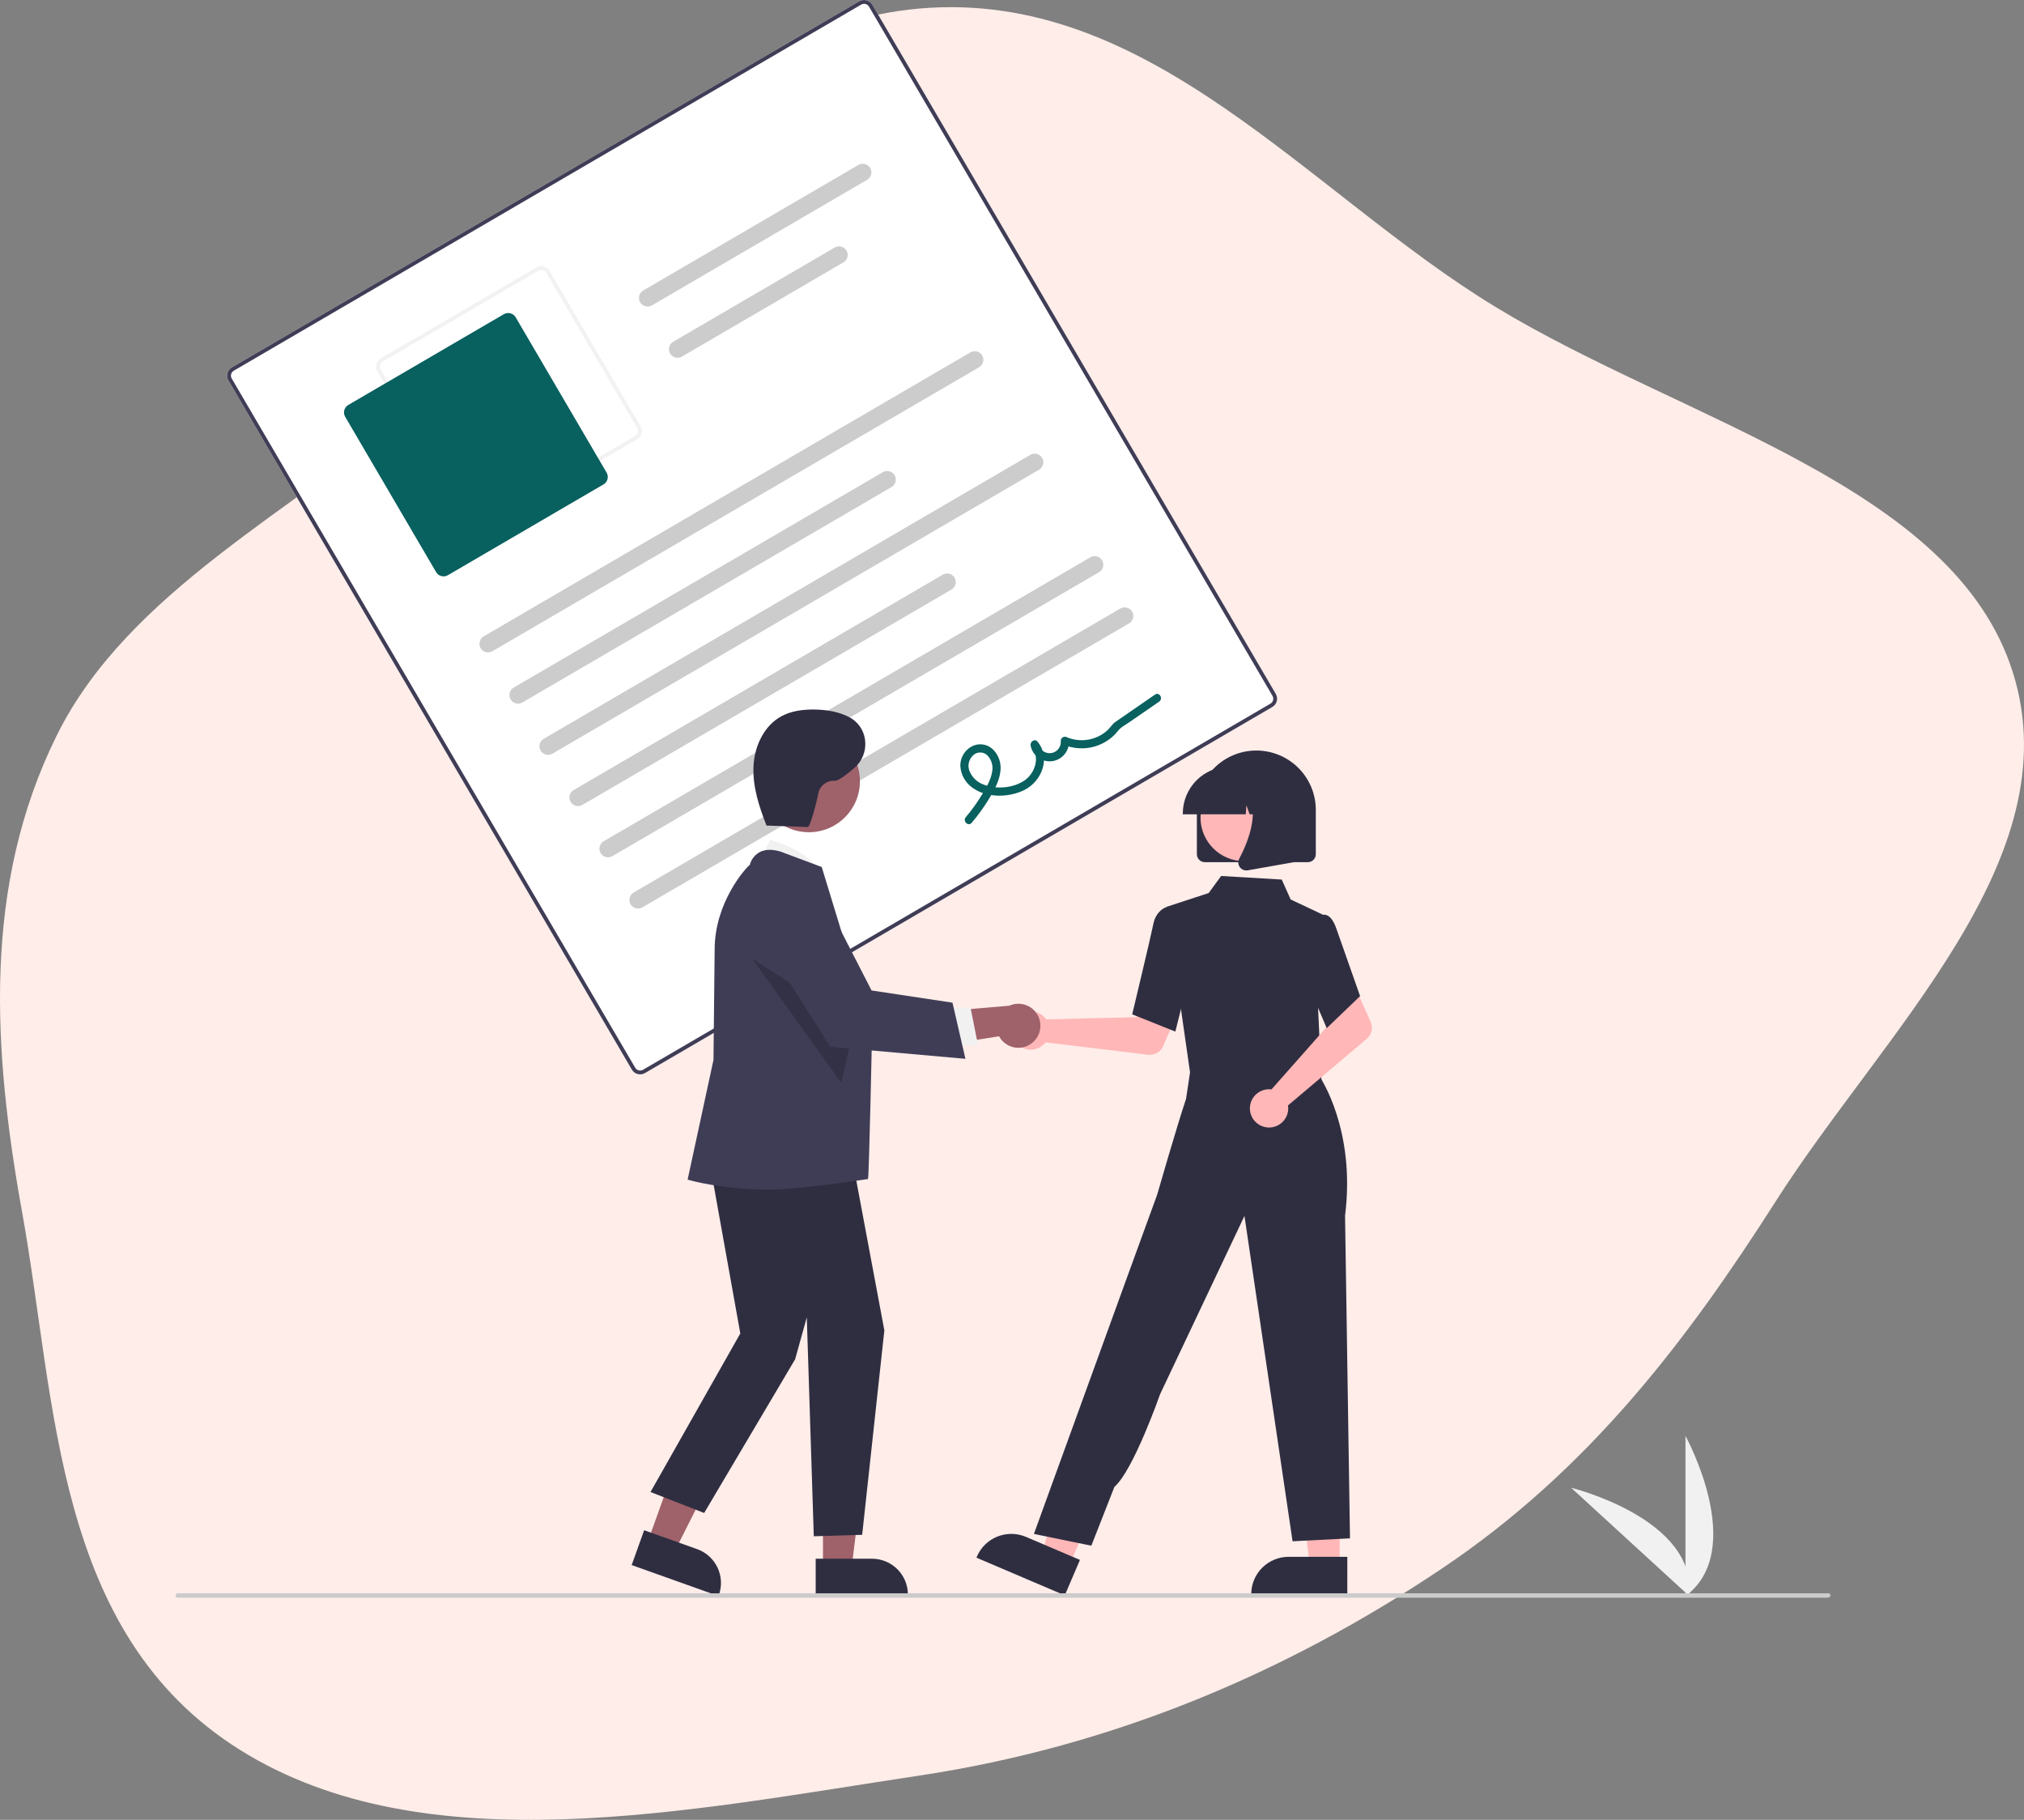 <svg width="565" height="508" viewBox="0 0 565 508" fill="none" xmlns="http://www.w3.org/2000/svg">
<rect x="0" y="0" width="565" height="508" fill="#808080" stroke="none"/>
<path fill-rule="evenodd" clip-rule="evenodd" d="M256.645 2.385C321.018 -3.231 365.246 53.962 417.574 85.743C469.839 117.485 545.584 135.601 561.917 187.787C578.22 239.877 526.003 287.812 495.694 335.342C470.925 374.185 443.515 410.36 402.41 437.925C359.438 466.742 310.902 487.481 256.645 495.647C192.775 505.26 118.767 520.974 66.906 488.421C15.094 455.899 15.827 391.927 6.183 338.435C-1.944 293.356 -5.016 247.396 15.855 205.267C35.677 165.255 81.929 142.604 118.442 111.839C164.255 73.238 191.886 8.035 256.645 2.385Z" fill="#FFEDE9"/>
<g clip-path="url(#clip0)">
<path d="M470.499 445.555V400.828C470.499 400.828 487.958 432.537 470.499 445.555Z" fill="#F1F1F1"/>
<path d="M471.578 445.547L438.575 415.3C438.575 415.3 473.78 423.903 471.578 445.547Z" fill="#F1F1F1"/>
<path d="M355.176 197.352L180.046 299.542C179.433 299.898 178.703 299.998 178.017 299.818C177.331 299.638 176.744 299.194 176.385 298.583L63.765 106.209C63.408 105.597 63.309 104.869 63.489 104.184C63.669 103.498 64.113 102.913 64.725 102.554L239.855 0.365C240.468 0.008 241.198 -0.092 241.884 0.088C242.57 0.268 243.157 0.712 243.516 1.323L356.136 193.697C356.493 194.309 356.593 195.038 356.413 195.723C356.233 196.408 355.788 196.994 355.176 197.352Z" fill="white"/>
<path d="M355.176 197.352L180.046 299.542C179.433 299.898 178.703 299.998 178.017 299.818C177.331 299.638 176.744 299.194 176.385 298.583L63.765 106.209C63.408 105.597 63.309 104.869 63.489 104.184C63.669 103.498 64.113 102.913 64.725 102.554L239.855 0.365C240.468 0.008 241.198 -0.092 241.884 0.088C242.57 0.268 243.157 0.712 243.516 1.323L356.136 193.697C356.493 194.309 356.593 195.038 356.413 195.723C356.233 196.408 355.788 196.994 355.176 197.352ZM65.266 103.477C64.898 103.692 64.631 104.043 64.523 104.455C64.415 104.866 64.475 105.303 64.69 105.67L177.309 298.044C177.525 298.411 177.877 298.677 178.289 298.785C178.7 298.893 179.138 298.833 179.506 298.619L354.636 196.429C355.003 196.214 355.27 195.863 355.378 195.452C355.486 195.041 355.426 194.604 355.212 194.236L242.592 1.862C242.377 1.496 242.025 1.229 241.613 1.121C241.201 1.013 240.763 1.073 240.395 1.287L65.266 103.477Z" fill="#3F3D56"/>
<path d="M177.84 122.635L134.404 147.98C133.791 148.337 133.061 148.436 132.375 148.256C131.689 148.077 131.102 147.633 130.743 147.021L105.356 103.657C104.999 103.045 104.899 102.316 105.079 101.631C105.259 100.946 105.704 100.36 106.316 100.002L149.752 74.657C150.365 74.3 151.095 74.2 151.781 74.38C152.467 74.56 153.054 75.004 153.413 75.615L178.8 118.98C179.157 119.592 179.257 120.32 179.077 121.006C178.897 121.691 178.452 122.277 177.84 122.635V122.635ZM106.856 100.924C106.489 101.139 106.222 101.491 106.114 101.902C106.006 102.313 106.066 102.75 106.28 103.117L131.667 146.482C131.882 146.849 132.234 147.115 132.646 147.223C133.058 147.331 133.496 147.271 133.864 147.057L177.299 121.712C177.667 121.497 177.934 121.146 178.042 120.735C178.15 120.323 178.09 119.886 177.876 119.519L152.489 76.154C152.274 75.788 151.921 75.521 151.51 75.413C151.098 75.305 150.66 75.365 150.292 75.579L106.856 100.924Z" fill="#F2F2F2"/>
<path d="M168.469 135.22L125.033 160.565C124.482 160.886 123.825 160.976 123.207 160.814C122.59 160.652 122.062 160.253 121.739 159.703L96.352 116.338C96.03 115.787 95.941 115.131 96.103 114.515C96.265 113.898 96.665 113.371 97.216 113.048L140.652 87.703C141.204 87.382 141.86 87.293 142.478 87.454C143.096 87.616 143.624 88.016 143.947 88.566L169.333 131.931C169.655 132.481 169.745 133.137 169.583 133.754C169.421 134.37 169.02 134.898 168.469 135.22V135.22Z" fill="#08605F"/>
<path d="M273.309 102.515L137.457 181.786C136.905 182.108 136.248 182.198 135.63 182.036C135.012 181.875 134.484 181.474 134.162 180.924C133.84 180.373 133.75 179.717 133.912 179.1C134.074 178.484 134.474 177.956 135.026 177.634L270.879 98.363C271.152 98.204 271.453 98.1 271.767 98.057C272.08 98.014 272.399 98.033 272.705 98.113C273.011 98.193 273.298 98.333 273.55 98.524C273.802 98.715 274.014 98.953 274.173 99.226C274.333 99.498 274.437 99.8 274.48 100.113C274.523 100.425 274.504 100.744 274.424 101.049C274.343 101.355 274.204 101.641 274.012 101.893C273.821 102.144 273.582 102.356 273.309 102.515V102.515Z" fill="#CCCCCC"/>
<path d="M248.874 135.96L145.829 196.088C145.556 196.247 145.254 196.351 144.941 196.394C144.627 196.437 144.309 196.418 144.003 196.338C143.385 196.176 142.857 195.776 142.534 195.225C142.212 194.674 142.122 194.018 142.284 193.402C142.446 192.785 142.847 192.257 143.398 191.936L246.443 131.808C246.716 131.649 247.018 131.545 247.331 131.502C247.645 131.459 247.963 131.478 248.269 131.558C248.575 131.638 248.862 131.778 249.114 131.969C249.366 132.16 249.578 132.398 249.738 132.671C249.897 132.943 250.001 133.245 250.044 133.558C250.087 133.87 250.068 134.189 249.988 134.494C249.908 134.8 249.768 135.086 249.577 135.338C249.386 135.589 249.147 135.801 248.874 135.96V135.96Z" fill="#CCCCCC"/>
<path d="M242.059 50.193L181.988 85.245C181.437 85.567 180.78 85.657 180.162 85.495C179.544 85.333 179.016 84.933 178.693 84.382C178.371 83.832 178.281 83.176 178.443 82.559C178.605 81.942 179.006 81.415 179.557 81.093L239.628 46.041C240.18 45.719 240.837 45.63 241.455 45.791C241.761 45.871 242.048 46.011 242.3 46.202C242.552 46.393 242.763 46.631 242.923 46.904C243.083 47.176 243.187 47.478 243.23 47.791C243.273 48.104 243.254 48.422 243.173 48.727C243.093 49.033 242.953 49.319 242.762 49.571C242.571 49.822 242.332 50.034 242.059 50.193Z" fill="#CCCCCC"/>
<path d="M235.44 73.242L190.36 99.546C190.087 99.706 189.785 99.81 189.472 99.853C189.159 99.896 188.84 99.876 188.534 99.796C188.228 99.716 187.941 99.577 187.689 99.386C187.437 99.195 187.225 98.956 187.066 98.684C186.906 98.411 186.802 98.11 186.759 97.797C186.716 97.484 186.735 97.166 186.815 96.86C186.896 96.555 187.035 96.268 187.227 96.017C187.418 95.765 187.657 95.554 187.93 95.394L233.009 69.09C233.56 68.769 234.217 68.679 234.835 68.84C235.453 69.002 235.981 69.402 236.304 69.953C236.626 70.504 236.716 71.159 236.554 71.776C236.392 72.393 235.991 72.92 235.44 73.242Z" fill="#CCCCCC"/>
<path d="M290.054 131.117L154.201 210.389C153.65 210.711 152.993 210.8 152.375 210.639C151.757 210.477 151.229 210.077 150.907 209.526C150.584 208.975 150.494 208.32 150.656 207.703C150.818 207.086 151.219 206.559 151.771 206.237L287.623 126.965C288.175 126.644 288.832 126.554 289.449 126.716C290.067 126.877 290.596 127.278 290.918 127.828C291.24 128.379 291.33 129.035 291.168 129.651C291.006 130.268 290.605 130.796 290.054 131.117V131.117Z" fill="#CCCCCC"/>
<path d="M265.618 164.562L162.573 224.69C162.3 224.849 161.998 224.953 161.685 224.996C161.372 225.039 161.053 225.02 160.747 224.94C160.441 224.86 160.154 224.72 159.902 224.529C159.65 224.339 159.438 224.1 159.279 223.827C159.119 223.555 159.015 223.253 158.972 222.941C158.929 222.628 158.948 222.309 159.028 222.004C159.108 221.699 159.248 221.412 159.439 221.16C159.631 220.909 159.87 220.697 160.143 220.538L263.187 160.41C263.46 160.251 263.762 160.147 264.076 160.104C264.389 160.061 264.708 160.08 265.014 160.161C265.32 160.241 265.607 160.38 265.859 160.571C266.111 160.762 266.322 161.001 266.482 161.273C266.642 161.546 266.746 161.847 266.789 162.16C266.832 162.473 266.813 162.791 266.732 163.096C266.652 163.402 266.512 163.689 266.321 163.94C266.13 164.192 265.891 164.403 265.618 164.562V164.562Z" fill="#CCCCCC"/>
<path d="M306.798 159.72L170.946 238.991C170.673 239.15 170.371 239.255 170.057 239.297C169.744 239.34 169.425 239.321 169.119 239.241C168.813 239.161 168.526 239.021 168.274 238.831C168.022 238.64 167.81 238.401 167.651 238.128C167.491 237.856 167.387 237.555 167.344 237.242C167.301 236.929 167.32 236.611 167.401 236.305C167.481 236 167.621 235.713 167.812 235.461C168.003 235.21 168.242 234.998 168.515 234.839L304.368 155.568C304.641 155.409 304.942 155.304 305.256 155.262C305.569 155.219 305.888 155.238 306.194 155.318C306.5 155.398 306.787 155.538 307.039 155.728C307.291 155.919 307.503 156.158 307.662 156.431C307.822 156.703 307.926 157.004 307.969 157.317C308.012 157.63 307.993 157.948 307.913 158.254C307.832 158.559 307.693 158.846 307.501 159.097C307.31 159.349 307.071 159.561 306.798 159.72V159.72Z" fill="#CCCCCC"/>
<path d="M315.17 174.021L179.318 253.292C179.045 253.452 178.743 253.556 178.429 253.599C178.116 253.642 177.797 253.622 177.491 253.542C177.185 253.462 176.898 253.323 176.646 253.132C176.394 252.941 176.183 252.702 176.023 252.43C175.863 252.157 175.759 251.856 175.716 251.543C175.673 251.23 175.692 250.912 175.773 250.606C175.853 250.301 175.993 250.014 176.184 249.763C176.375 249.511 176.614 249.3 176.887 249.14L312.74 169.869C313.013 169.71 313.315 169.606 313.628 169.563C313.941 169.52 314.26 169.539 314.566 169.619C314.872 169.699 315.159 169.839 315.411 170.03C315.663 170.221 315.875 170.459 316.034 170.732C316.194 171.004 316.298 171.306 316.341 171.619C316.384 171.931 316.365 172.25 316.285 172.555C316.204 172.861 316.065 173.147 315.874 173.399C315.682 173.65 315.443 173.862 315.17 174.021V174.021Z" fill="#CCCCCC"/>
<path d="M271.238 229.694C273.126 227.475 274.825 225.103 276.317 222.602C277.656 220.346 278.97 217.934 279.265 215.288C279.416 214.161 279.298 213.015 278.921 211.942C278.545 210.869 277.92 209.9 277.098 209.114C276.303 208.382 275.296 207.922 274.222 207.801C273.148 207.679 272.063 207.901 271.124 208.436C270.174 208.98 269.389 209.771 268.852 210.725C268.316 211.678 268.047 212.759 268.075 213.852C268.152 215.056 268.501 216.227 269.094 217.277C269.688 218.328 270.512 219.231 271.504 219.92C275.519 222.824 281.79 222.673 286.07 220.462C290.891 217.973 293.381 211.459 289.594 207C288.806 206.073 287.496 207.109 287.693 208.11C287.943 209.461 288.701 210.666 289.811 211.478C290.921 212.291 292.3 212.649 293.666 212.481C295.032 212.312 296.282 211.629 297.161 210.571C298.04 209.514 298.481 208.161 298.394 206.789L296.691 207.783C298.779 208.706 301.073 209.064 303.343 208.821C305.612 208.578 307.778 207.742 309.622 206.398C310.534 205.736 311.348 204.951 312.042 204.063C312.875 202.978 314.275 202.276 315.408 201.494L323.577 195.859C324.779 195.03 323.636 193.055 322.425 193.891L315.027 198.994C313.794 199.845 312.553 200.685 311.328 201.546C310.452 202.162 309.913 203.156 309.116 203.887C307.607 205.242 305.743 206.141 303.741 206.479C301.74 206.817 299.684 206.58 297.812 205.796C297.638 205.702 297.442 205.655 297.244 205.658C297.047 205.662 296.853 205.716 296.682 205.816C296.511 205.916 296.369 206.058 296.268 206.228C296.168 206.398 296.114 206.592 296.11 206.789C296.2 207.608 295.963 208.428 295.449 209.073C294.936 209.717 294.189 210.133 293.37 210.23C292.551 210.327 291.727 210.097 291.077 209.59C290.427 209.083 290.004 208.34 289.901 207.524L287.999 208.633C290.442 211.509 288.816 215.921 286.001 217.851C282.853 220.009 278.202 220.384 274.654 219.042C273.783 218.743 272.984 218.268 272.306 217.647C271.628 217.026 271.085 216.272 270.712 215.432C270.366 214.673 270.267 213.825 270.43 213.007C270.592 212.189 271.007 211.443 271.617 210.873C272.145 210.352 272.856 210.056 273.599 210.048C274.341 210.04 275.058 210.321 275.597 210.83C276.185 211.429 276.616 212.163 276.853 212.967C277.089 213.772 277.124 214.622 276.954 215.442C276.588 217.727 275.323 219.833 274.147 221.784C272.803 224.008 271.284 226.12 269.603 228.101C268.661 229.215 270.286 230.819 271.238 229.694L271.238 229.694Z" fill="#08605F"/>
<path d="M291.514 283.906C291.711 284.108 291.892 284.326 292.054 284.556L317.352 283.938L320.303 278.554L329.024 281.939L324.727 291.977C324.38 292.788 323.779 293.465 323.014 293.906C322.249 294.346 321.361 294.527 320.484 294.422L291.903 290.975C291.228 291.827 290.31 292.454 289.27 292.772C288.231 293.091 287.118 293.086 286.081 292.757C285.045 292.429 284.132 291.794 283.466 290.936C282.8 290.077 282.411 289.037 282.351 287.953C282.292 286.868 282.564 285.792 283.133 284.866C283.701 283.94 284.538 283.209 285.533 282.769C286.528 282.33 287.633 282.204 288.701 282.407C289.77 282.61 290.751 283.133 291.514 283.906V283.906Z" fill="#FFB7B7"/>
<path d="M373.981 437.29H365.663L361.706 405.258L373.982 405.259L373.981 437.29Z" fill="#FFB7B7"/>
<path d="M376.102 445.34L349.281 445.339V445.001C349.282 442.236 350.382 439.586 352.339 437.631C354.297 435.677 356.952 434.579 359.721 434.578H359.722L376.103 434.579L376.102 445.34Z" fill="#2F2E41"/>
<path d="M298.45 437.106L290.801 433.843L299.766 402.834L311.055 407.65L298.45 437.106Z" fill="#FFB7B7"/>
<path d="M297.234 445.34L272.57 434.821L272.703 434.509C273.791 431.967 275.845 429.961 278.415 428.931C280.984 427.902 283.858 427.933 286.404 429.019L286.404 429.019L301.469 435.444L297.234 445.34Z" fill="#2F2E41"/>
<path d="M333.55 290.845L332.948 300.577L350.53 302.455L368.927 304.421L363.512 289.644L333.55 290.845Z" fill="#FFB7B7"/>
<path d="M332.395 300.702L325.564 253.163L337.403 249.289L340.88 244.528L357.801 245.528L360.286 251.084L369.309 255.34L367.922 281.05L368.933 302.557L332.395 300.702Z" fill="#2F2E41"/>
<path d="M328.096 287.962L316.053 283.152L316.105 282.938C316.156 282.722 321.282 261.34 321.962 257.904C322.671 254.324 325.261 253.334 325.371 253.294L325.452 253.264L330.217 254.712L332.31 271.131L328.096 287.962Z" fill="#2F2E41"/>
<path d="M304.646 431.476L288.616 428.193L314.236 357.613L323.005 333.539C323.005 333.539 328.566 314.237 331.079 306.767L332.595 296.744L368.491 300.711C368.491 300.711 378.517 315.411 375.471 339.37L376.848 429.424L360.819 430.245L347.392 339.421L323.827 389.21C323.827 389.21 316.399 410.457 311.085 415.062L304.646 431.476Z" fill="#2F2E41"/>
<path d="M354.096 304.054C354.378 304.047 354.66 304.062 354.94 304.1L371.687 285.16L369.739 279.338L378.154 275.255L382.606 285.226C382.965 286.031 383.053 286.932 382.857 287.791C382.661 288.651 382.19 289.424 381.516 289.994L359.551 308.575C359.719 309.648 359.555 310.746 359.082 311.724C358.609 312.702 357.849 313.513 356.903 314.049C355.957 314.585 354.87 314.821 353.787 314.725C352.703 314.629 351.675 314.207 350.838 313.513C350.001 312.819 349.395 311.888 349.102 310.842C348.808 309.797 348.84 308.687 349.194 307.66C349.548 306.633 350.206 305.738 351.082 305.094C351.957 304.449 353.009 304.087 354.096 304.054V304.054Z" fill="#FFB7B7"/>
<path d="M370.35 287.003L363.364 270.598L366.089 259.171L369.024 255.468C369.239 255.376 369.471 255.33 369.705 255.332C369.939 255.334 370.17 255.385 370.383 255.481C371.466 255.916 372.388 257.249 373.123 259.444L379.67 278.061L370.35 287.003Z" fill="#2F2E41"/>
<path d="M334.107 238.449V226.082C334.107 221.686 335.856 217.471 338.969 214.363C342.082 211.255 346.304 209.509 350.707 209.509C355.11 209.509 359.332 211.255 362.445 214.363C365.558 217.471 367.307 221.686 367.307 226.082V238.449C367.306 239.04 367.071 239.606 366.653 240.023C366.235 240.44 365.668 240.675 365.077 240.676H336.337C335.746 240.675 335.179 240.44 334.761 240.023C334.343 239.606 334.108 239.04 334.107 238.449V238.449Z" fill="#2F2E41"/>
<path d="M347.296 240.388C354.017 240.388 359.466 234.948 359.466 228.237C359.466 221.527 354.017 216.086 347.296 216.086C340.574 216.086 335.125 221.527 335.125 228.237C335.125 234.948 340.574 240.388 347.296 240.388Z" fill="#FFB7B7"/>
<path d="M330.18 227.071C330.184 223.595 331.568 220.263 334.03 217.805C336.492 215.348 339.83 213.965 343.311 213.961H345.789C349.27 213.965 352.608 215.348 355.07 217.805C357.531 220.263 358.916 223.595 358.92 227.071V227.318H353.684L351.898 222.326L351.541 227.318H348.835L347.934 224.799L347.754 227.318H330.18L330.18 227.071Z" fill="#2F2E41"/>
<path d="M346.098 242.066C345.852 241.734 345.705 241.339 345.675 240.927C345.644 240.515 345.73 240.103 345.923 239.738C348.549 234.752 352.225 225.539 347.346 219.858L346.995 219.45H361.161V240.683L348.292 242.95C348.162 242.973 348.03 242.984 347.898 242.984C347.546 242.984 347.2 242.901 346.887 242.742C346.574 242.582 346.304 242.351 346.098 242.066V242.066Z" fill="#2F2E41"/>
<path d="M180.852 430.293L188.369 432.976L202.309 405.304L191.214 401.346L180.852 430.293Z" fill="#9F616A"/>
<path d="M176.33 436.885L179.812 427.159L194.616 432.441C197.116 433.337 199.159 435.185 200.295 437.582C201.432 439.979 201.57 442.728 200.679 445.227L200.569 445.533L176.33 436.885Z" fill="#2F2E41"/>
<path d="M229.735 437.717L237.718 437.716L241.516 406.975L229.734 406.976L229.735 437.717Z" fill="#9F616A"/>
<path d="M227.698 435.114L243.42 435.114H243.42C244.736 435.114 246.039 435.373 247.254 435.875C248.47 436.378 249.574 437.115 250.505 438.043C251.435 438.972 252.173 440.075 252.677 441.288C253.18 442.502 253.439 443.803 253.439 445.116V445.441L227.699 445.442L227.698 435.114Z" fill="#2F2E41"/>
<path d="M211.542 241.319L215.013 234.47C215.013 234.47 227.947 237.705 229.123 245.189L211.542 241.319Z" fill="#F1F1F1"/>
<path d="M197.216 319.632L206.658 372.232L181.588 416.494L196.565 422.345L221.96 379.44L225.216 367.738L227.169 428.846L240.676 428.437L246.868 371.376L236.936 318.331L197.216 319.632Z" fill="#2F2E41"/>
<path d="M215.139 332.066C201.269 332.066 192.462 329.418 192.265 329.376L191.946 329.308L199.17 295.867L199.495 265.021C199.495 251.95 208.113 242.313 209.308 241.423C209.51 240.63 209.882 239.89 210.4 239.255C210.917 238.62 211.567 238.105 212.304 237.747C215.179 236.445 218.691 238.008 218.839 238.075L229.381 242.021L229.431 242.167C229.558 242.541 243.444 288.053 243.444 288.053C243.444 288.053 242.604 327.818 242.311 329.121C242.311 329.121 222.845 332.066 215.139 332.066Z" fill="#3F3D56"/>
<path d="M225.797 232.314C233.666 232.314 240.046 225.945 240.046 218.088C240.046 210.231 233.666 203.862 225.797 203.862C217.927 203.862 211.548 210.231 211.548 218.088C211.548 225.945 217.927 232.314 225.797 232.314Z" fill="#9F616A"/>
<path opacity="0.2" d="M209.909 267.544L234.838 302.268L238.519 286.052L209.909 267.544Z" fill="black"/>
<path d="M288.065 291.171C287.364 291.724 286.55 292.118 285.68 292.324C284.81 292.529 283.906 292.542 283.03 292.361C282.155 292.179 281.33 291.809 280.614 291.275C279.898 290.741 279.307 290.057 278.884 289.271L257.427 292.699L262.076 282.425L281.739 280.744C283.109 280.123 284.66 280.024 286.098 280.468C287.536 280.912 288.761 281.867 289.541 283.152C290.321 284.437 290.601 285.963 290.329 287.441C290.057 288.919 289.252 290.246 288.065 291.171H288.065Z" fill="#9F616A"/>
<path d="M263.181 281.841L270.891 281.086L273.027 291.823L263.326 291.994L263.181 281.841Z" fill="#F1F1F1"/>
<path d="M269.501 295.564L231.742 292.208L212.676 261.936L212.618 261.668C212.077 259.195 212.456 256.61 213.684 254.396C214.912 252.181 216.905 250.489 219.292 249.634C221.678 248.78 224.295 248.822 226.652 249.752C229.01 250.682 230.949 252.438 232.105 254.69L243.297 276.485L265.885 279.894L269.501 295.564Z" fill="#3F3D56"/>
<path d="M213.66 230.439L225.486 230.863C226.207 230.889 228.164 223.121 228.42 221.51C228.622 220.461 229.2 219.521 230.046 218.867C230.892 218.212 231.947 217.887 233.015 217.952C233.9 218.036 236.133 216.385 238.436 214.429C242.81 210.717 242.582 203.745 237.778 200.608C237.647 200.523 237.518 200.444 237.391 200.374C234.361 198.68 230.815 198.111 227.342 198.068C224.194 198.029 220.956 198.424 218.183 199.912C213.21 202.579 210.564 208.408 210.331 214.039C210.099 219.669 211.907 225.175 213.959 230.425" fill="#2F2E41"/>
<path d="M510.134 446H49.619C49.455 446 49.297 445.935 49.181 445.819C49.065 445.703 49 445.546 49 445.382C49 445.218 49.065 445.06 49.181 444.945C49.297 444.829 49.455 444.763 49.619 444.763H510.381C510.545 444.763 510.702 444.829 510.819 444.945C510.935 445.06 511 445.218 511 445.382C511 445.723 510.476 446 510.134 446Z" fill="#CBCBCB"/>
</g>
<defs>
<clipPath id="clip0">
<rect width="462" height="446" fill="white" transform="translate(49)"/>
</clipPath>
</defs>
</svg>
